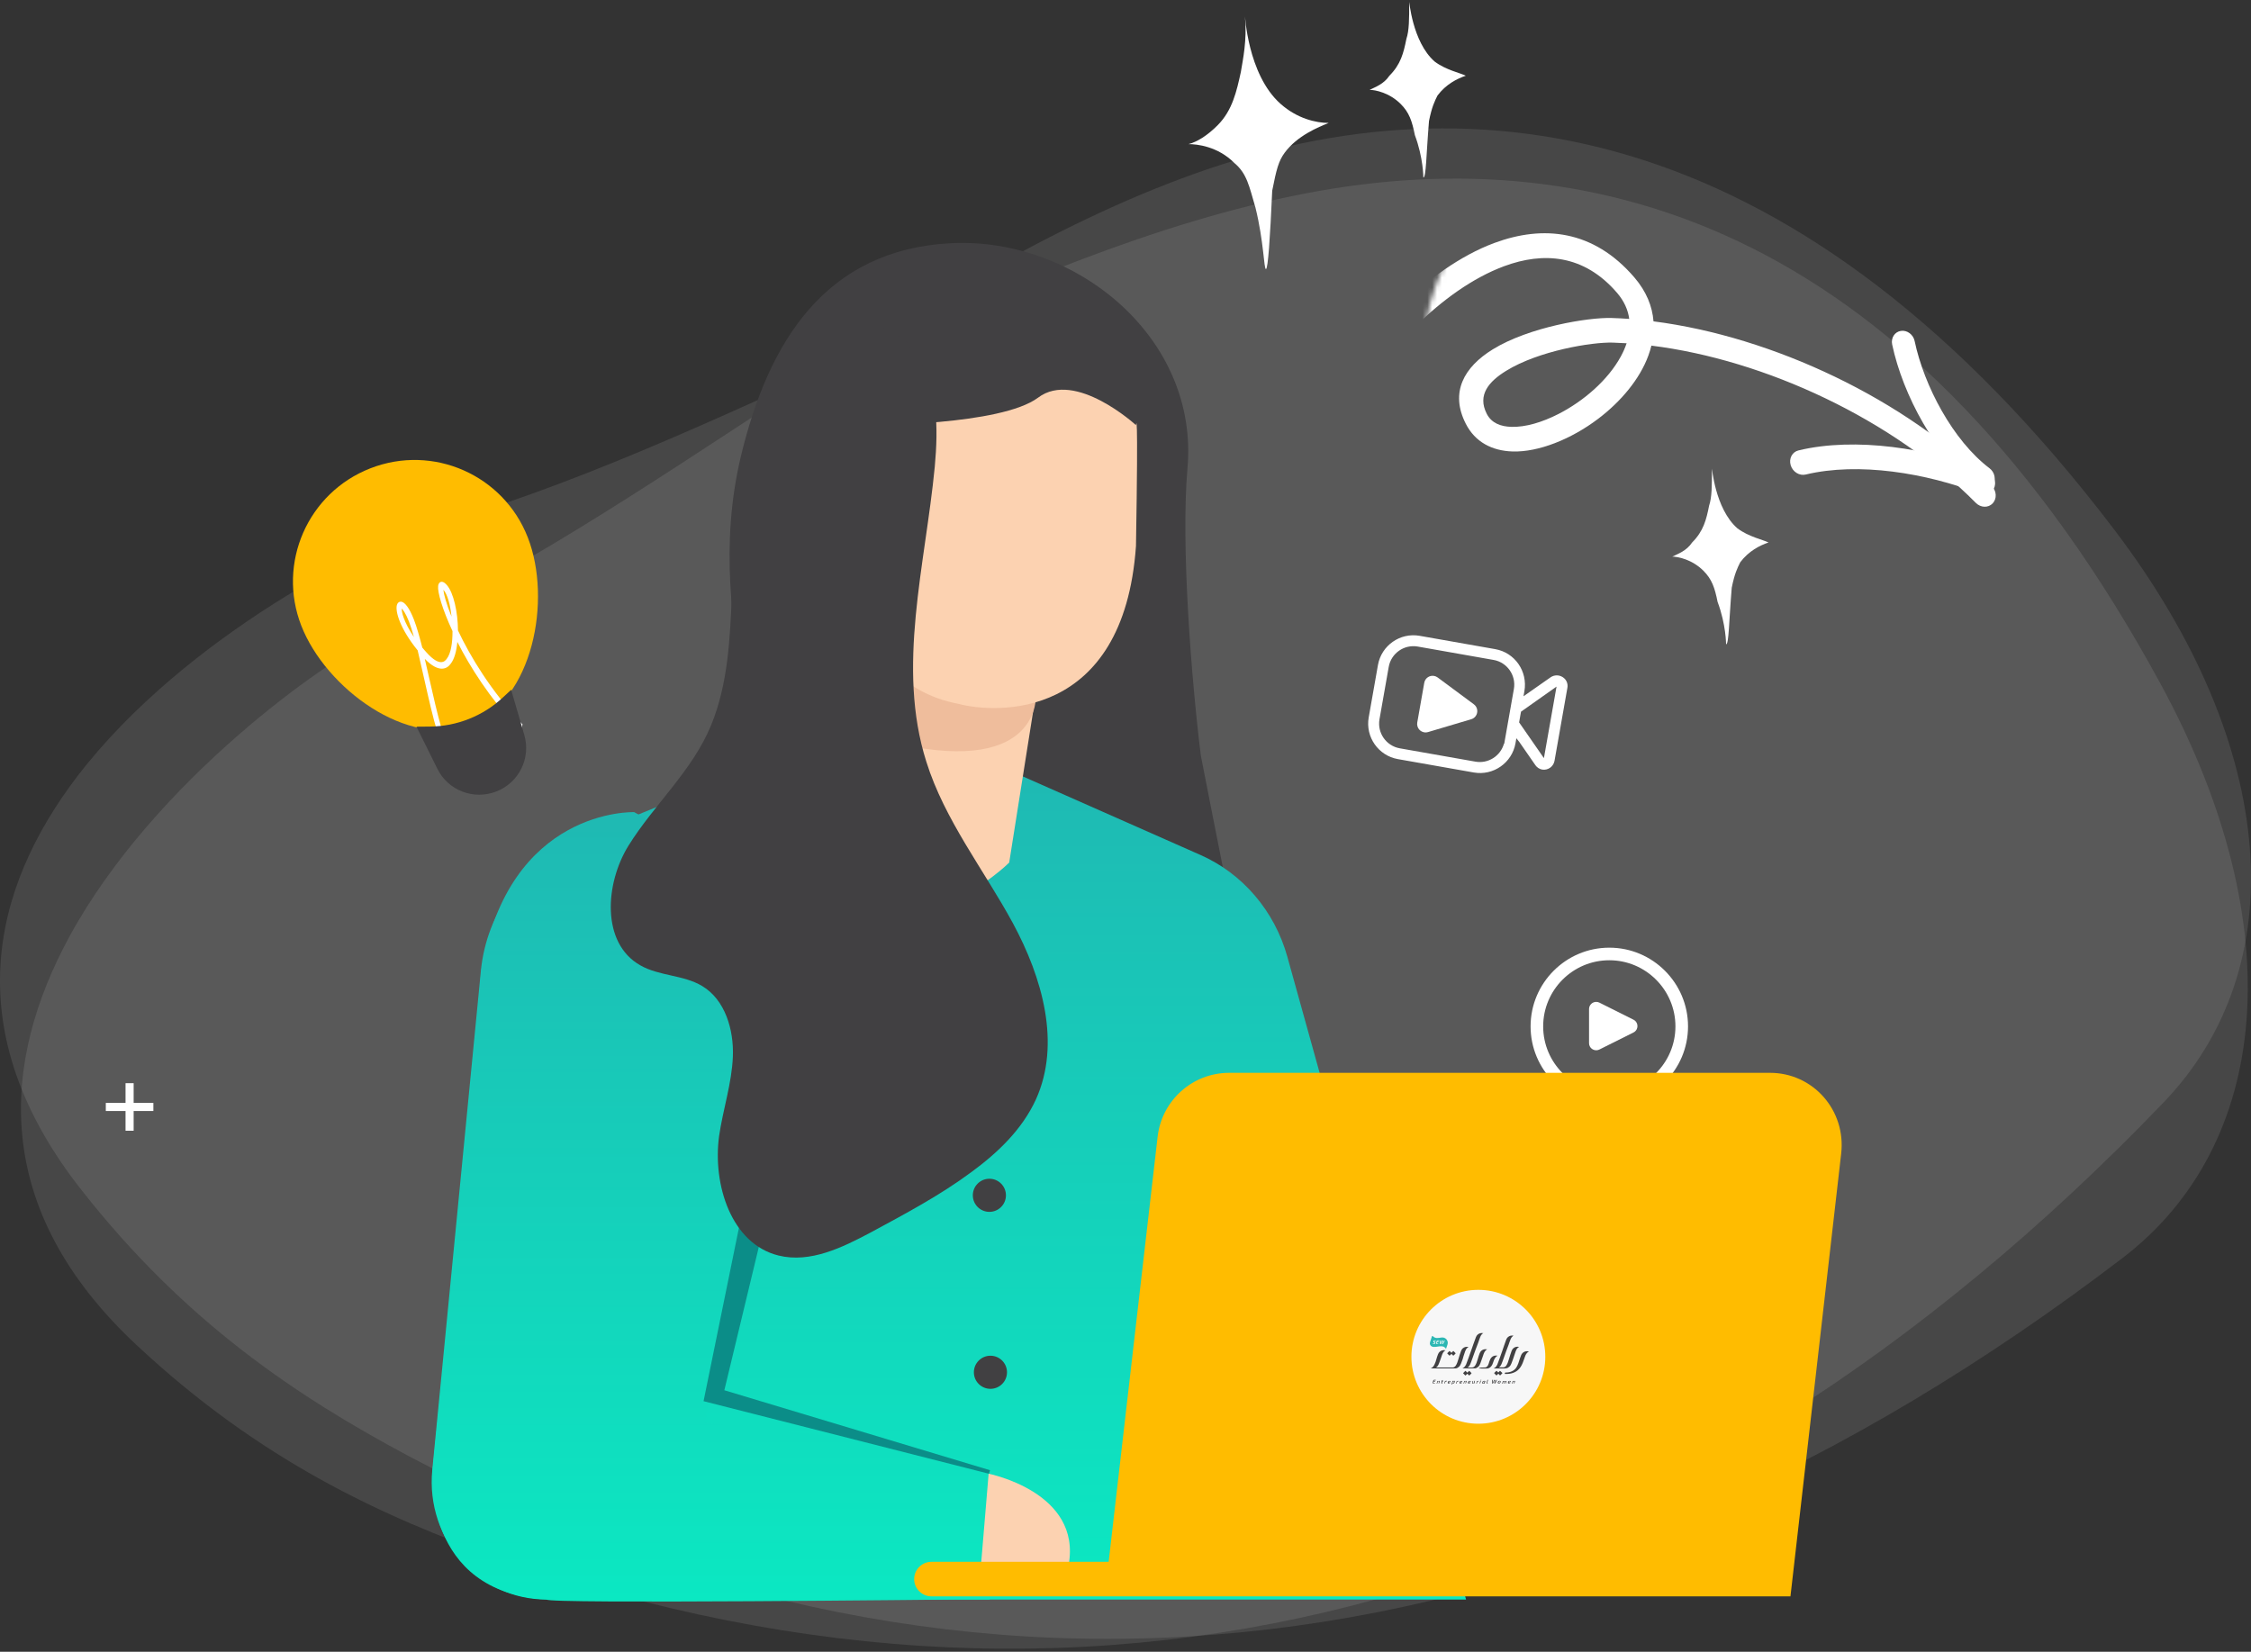 <svg width="466" height="342" viewBox="0 0 466 342" fill="none" xmlns="http://www.w3.org/2000/svg">
<rect x="0" y="0" width="466" height="342" fill="#333333" stroke="none"/>
<path d="M262.073 55.714C261.64 55.714 261.64 50.013 259.908 42.996C258.609 38.61 258.176 35.979 255.577 33.786C252.112 30.277 247.781 29.839 246.049 29.839C247.781 29.4 249.947 28.085 252.112 25.892C255.144 22.822 256.01 18.875 256.876 14.928C257.309 12.296 258.176 8.349 257.742 3.525C257.742 2.648 258.176 15.366 265.105 21.506C268.57 24.576 272.468 25.453 275.066 25.453C272.901 26.33 268.57 28.085 265.971 31.593C264.672 33.347 264.239 35.102 263.373 39.487C262.94 49.135 262.507 55.714 262.073 55.714Z" fill="white"/>
<path d="M294.662 36.763C294.662 36.763 294.662 32.663 292.905 27.977C292.319 25.049 291.733 23.291 289.976 21.534C287.633 19.191 284.705 18.606 283.533 18.606C284.705 18.02 286.462 17.434 287.633 15.677C289.976 13.334 290.562 10.991 291.148 8.063C291.733 6.306 291.733 3.963 291.733 0.449C291.733 -0.137 292.319 8.649 297.005 12.749C299.348 14.506 302.276 15.091 303.448 15.677C301.69 16.263 299.348 17.434 297.59 19.777C297.005 20.949 296.419 22.12 295.833 25.049C295.247 32.077 295.248 36.763 294.662 36.763Z" fill="white"/>
<path d="M357.332 133.405C357.332 133.405 357.332 129.305 355.575 124.62C354.989 121.691 354.403 119.934 352.646 118.177C350.303 115.834 347.375 115.248 346.203 115.248C347.375 114.663 349.132 114.077 350.303 112.32C352.646 109.977 353.232 107.634 353.817 104.705C354.403 102.948 354.403 100.605 354.403 97.091C354.403 96.505 354.989 105.291 359.675 109.391C362.017 111.148 364.946 111.734 366.117 112.32C364.36 112.905 362.017 114.077 360.26 116.42C359.675 117.591 359.089 118.763 358.503 121.691C357.917 128.72 357.917 133.405 357.332 133.405Z" fill="white"/>
<mask id="mask0_263_17820" style="mask-type:alpha" maskUnits="userSpaceOnUse" x="294" y="31" width="144" height="89">
<path d="M358.919 115.497C336.198 126.01 309.257 116.113 298.744 93.392C288.231 70.671 298.128 43.729 320.849 33.217C343.571 22.704 426.101 72.318 436.614 95.039C447.126 117.76 381.641 104.985 358.919 115.497Z" fill="#FFCB3C"/>
</mask>
<g mask="url(#mask0_263_17820)">
<path fill-rule="evenodd" clip-rule="evenodd" d="M342.306 66.535C342.068 63.425 340.833 60.34 338.345 57.442C329.848 47.545 319.44 46.574 309.388 50.295C295.262 55.529 281.914 70.368 276.689 80.665C276.079 81.868 276.575 83.437 277.795 84.17C279.015 84.899 280.501 84.518 281.111 83.315C285.956 73.767 298.293 59.964 311.392 55.113C319.494 52.11 327.917 52.663 334.767 60.64C336.248 62.365 337.034 64.186 337.281 66.028C336.052 65.94 334.832 65.877 333.624 65.839C328.791 65.693 316.539 67.712 309.039 72.329C303.105 75.983 300.105 81.213 303.459 87.761C305.378 91.51 308.862 93.356 313.173 93.477C318.489 93.625 325.235 90.969 330.871 86.695C335.559 83.143 339.461 78.498 341.243 73.623C341.493 72.94 341.703 72.252 341.872 71.562C365.44 74.482 391.968 86.871 409.029 104.117C410.042 105.141 411.604 105.189 412.518 104.225C413.431 103.262 413.347 101.647 412.334 100.623C394.539 82.634 366.916 69.671 342.306 66.535ZM336.738 71.073C335.783 71.011 334.833 70.965 333.892 70.938C329.554 70.806 318.558 72.62 311.825 76.764C308.262 78.958 305.777 81.752 307.789 85.683C308.776 87.611 310.68 88.32 312.896 88.38C315.834 88.463 319.268 87.43 322.627 85.716C327.836 83.054 332.854 78.72 335.525 73.833C336.019 72.93 336.43 72.007 336.738 71.073Z" fill="white"/>
<path fill-rule="evenodd" clip-rule="evenodd" d="M373.819 98.251C384.738 95.629 398.804 97.932 409.845 102.22C411.159 102.729 412.539 102.075 412.927 100.755C413.314 99.437 412.562 97.951 411.249 97.442C399.316 92.809 384.12 90.421 372.323 93.256C371.017 93.57 370.293 94.944 370.707 96.323C371.12 97.701 372.513 98.566 373.819 98.251Z" fill="white"/>
<path fill-rule="evenodd" clip-rule="evenodd" d="M411.874 96.958C404.319 91.235 398.328 79.93 396.364 70.605C396.077 69.251 394.804 68.312 393.522 68.509C392.24 68.705 391.43 69.961 391.714 71.316C393.926 81.8 400.77 94.452 409.264 100.886C410.362 101.719 411.84 101.514 412.559 100.429C413.278 99.345 412.971 97.79 411.874 96.958Z" fill="white"/>
</g>
<g clip-path="url(#clip0_263_17820)">
<path opacity="0.1" d="M14.375 193.907C32.145 161.327 68.123 136.456 77.081 132.456C135.053 106.494 188.292 57.115 247.138 36.026C305.984 14.936 373.279 24.972 437.66 109.621C472.181 155.073 474.657 200.453 447.856 228.306C347.788 332.518 229.003 366.552 103.591 322.627C78.829 313.973 53.703 302.192 28.504 278.703C-2.376 250.05 0.391 219.651 14.375 193.907Z" fill="white"/>
<path opacity="0.1" d="M16.044 160.688C38.621 131.239 77.949 112.115 87.417 109.498C148.668 92.628 208.826 51.908 270.222 40.056C331.618 28.203 396.582 48.272 447.345 141.71C474.584 191.883 470.068 237.111 439.334 260.525C324.408 348.291 201.834 363.924 84.577 301.463C61.417 289.102 38.33 273.686 17.063 246.637C-9.083 213.624 -1.727 183.957 16.044 160.688L16.044 160.688Z" fill="white"/>
<path d="M255.021 189.014L250.863 168.007L248.602 156.482C246.632 140.726 244.444 112.716 245.83 96.96C248.237 69.899 222.707 49.11 196.958 50.35C170.845 51.663 159.101 70.774 153.411 94.335C144.439 131.754 164.718 160.348 151.369 187.847C150.931 188.795 151.588 189.962 152.682 189.962C160.925 190.181 188.643 189.817 188.643 189.817L188.643 136.714C188.643 136.714 192.363 142.477 198.417 149.479L189.81 199.372L255.021 189.014Z" fill="#414042"/>
<path d="M209.33 159.69L248.427 176.977C257.253 180.843 263.891 188.648 266.517 198.131L303.499 331.178L113.119 331.178C99.114 331.178 88.099 318.778 89.485 304.408L99.551 201.048C100.718 188.867 108.45 178.436 119.465 173.841L156.301 158.741L209.33 159.69Z" fill="url(#paint0_linear_263_17820)"/>
<path d="M204.88 331.177L204.88 300.687L145.943 294.633L154.623 244.521L151.851 179.383L131.281 168.15C131.281 168.15 105.24 167.202 99.624 201.047C98.384 218.262 89.558 304.407 89.558 304.407C89.558 304.407 87.297 329.718 113.191 331.177C112.535 332.125 197.586 331.177 197.586 331.177L204.88 331.177Z" fill="url(#paint1_linear_263_17820)"/>
<path d="M167.08 112.932C167.08 112.932 184.149 108.775 192.464 79.743C191.516 82.078 168.466 79.306 167.08 112.932Z" fill="#064A6F"/>
<path d="M214.467 143.585L208.923 178.598C208.923 178.598 187.697 199.824 178.506 174.878C175.734 155.548 183.758 134.322 183.758 134.322L214.467 143.585Z" fill="#FCD2B1"/>
<path d="M214.462 143.862C214.462 143.862 215.629 160.493 186.233 154.074C179.887 144.737 183.097 126.501 183.097 126.501L214.462 143.862Z" fill="#EFBD9C"/>
<path d="M174.409 109.474C174.409 109.474 173.898 141.131 198.407 145.727C206.066 147.769 232.617 149.301 235.17 113.048C235.681 82.412 235.17 88.029 235.17 88.029C235.17 88.029 222.635 76.522 214.922 82.318C207.208 88.114 180.026 88.029 180.026 88.029L174.409 109.474Z" fill="#FCD2B1"/>
<path d="M204.665 305.137C204.665 305.137 223.995 308.93 221.223 324.03C210.647 324.54 203.061 324.321 203.061 324.321L204.665 305.137Z" fill="#FCD2B1"/>
<circle cx="204.821" cy="247.486" r="3.428" fill="#414042"/>
<circle cx="205.04" cy="284.129" r="3.428" fill="#414042"/>
<path d="M204.734 305.137L145.65 290.111L153.091 253.639L158.269 253.274L149.954 287.849L204.953 304.407L204.734 305.137Z" fill="#0B8D88"/>
<path d="M166.964 73.083C152.302 86.213 152.156 104.959 151.5 123.195C151.135 132.24 150.697 141.722 147.196 150.184C143.33 159.593 135.452 166.523 130.127 175.057C125.24 182.935 124.438 195.262 132.535 199.858C136.473 202.119 141.507 201.827 145.373 204.161C150.114 207.006 151.937 213.206 151.719 218.75C151.5 224.293 149.676 229.691 148.874 235.162C147.488 245.228 151.354 257.555 161.201 259.962C167.766 261.567 174.404 258.285 180.312 255.148C187.46 251.282 194.609 247.489 201.101 242.675C206.571 238.663 211.605 233.849 214.449 227.649C219.701 216.051 215.762 202.411 209.708 191.177C203.654 180.017 195.557 169.805 191.764 157.697C185.564 138.148 191.545 117.068 193.515 96.644C194.244 88.62 194.244 79.867 189.576 73.229C179.947 59.443 157.919 69.655 160.763 85.775" fill="#414042"/>
<path d="M31.752 228.354L27.667 228.354L27.667 224.27L25.989 224.27L25.989 228.354L21.904 228.354L21.904 230.032L25.989 230.032L25.989 234.117L27.667 234.117L27.667 230.032L31.752 230.032L31.752 228.354Z" fill="white"/>
<path d="M338.164 211.123C338.896 211.489 339.193 212.379 338.827 213.111C338.683 213.398 338.45 213.631 338.164 213.773L331.107 217.301C330.375 217.667 329.484 217.37 329.118 216.638C329.016 216.433 328.963 216.206 328.963 215.976L328.963 208.918C328.963 208.101 329.627 207.438 330.444 207.438C330.674 207.438 330.901 207.492 331.107 207.594L338.164 211.123Z" fill="white"/>
<g clip-path="url(#clip1_263_17820)">
<path fill-rule="evenodd" clip-rule="evenodd" d="M333.157 228.807C324.172 228.807 316.861 221.497 316.861 212.512C316.861 203.525 324.172 196.214 333.157 196.214C342.142 196.214 349.454 203.525 349.454 212.512C349.454 221.497 342.142 228.807 333.157 228.807ZM333.157 198.819C325.606 198.819 319.466 204.961 319.466 212.512C319.466 220.06 325.606 226.201 333.157 226.201C340.707 226.201 346.847 220.06 346.847 212.512C346.847 204.961 340.707 198.819 333.157 198.819Z" fill="white"/>
</g>
<path d="M366.428 222.128L254.461 222.128C246.875 222.128 240.529 227.818 239.653 235.331L229.514 323.373L192.824 323.373C190.855 323.373 189.25 324.978 189.25 326.947C189.25 328.917 190.855 330.521 192.824 330.521L228.712 330.521L235.131 330.521L370.659 330.521L381.162 238.832C382.183 229.86 375.327 222.128 366.428 222.128Z" fill="#FFBC00"/>
<circle cx="306.049" cy="280.92" r="13.859" fill="#F7F7F7"/>
<g clip-path="url(#clip2_263_17820)">
<path fill-rule="evenodd" clip-rule="evenodd" d="M317.876 158.458C318.201 158.917 318.711 159.242 319.27 159.343C320.463 159.526 321.582 158.738 321.813 157.541L324.48 142.415C324.643 141.539 324.263 140.671 323.511 140.2L323.506 140.198C322.75 139.708 321.775 139.716 321.026 140.218L315.393 144.161L315.577 143.12C316.305 138.99 313.595 135.118 309.548 134.404L293.894 131.644C289.849 130.931 285.976 133.643 285.263 137.687L283.349 148.541C282.636 152.588 285.348 156.459 289.392 157.172L305.102 159.942C309.147 160.655 313.02 157.945 313.733 153.899L313.918 152.849L314.539 153.638L317.876 158.458ZM311.401 154.003L311.345 153.985C310.636 156.523 308.093 158.164 305.446 157.699L289.786 154.938C286.971 154.44 285.084 151.745 285.579 148.929L287.492 138.08C287.988 135.263 290.684 133.374 293.501 133.869L309.211 136.639C312.02 137.145 313.9 139.841 313.403 142.649L311.401 154.003ZM314.486 149.57L314.876 147.354L322.233 142.159L319.621 156.97L314.486 149.57Z" fill="white"/>
<path d="M305.12 145.827C305.897 146.404 306.06 147.503 305.483 148.28C305.258 148.584 304.94 148.807 304.575 148.916L295.626 151.576C294.698 151.852 293.721 151.324 293.446 150.394C293.368 150.135 293.353 149.86 293.4 149.592L294.85 141.368C295.018 140.415 295.928 139.778 296.882 139.948C297.15 139.995 297.401 140.104 297.62 140.265L305.12 145.827Z" fill="white"/>
</g>
<g clip-path="url(#clip3_263_17820)">
<path d="M109.262 111.267C114.307 124.208 110.316 145.01 97.375 150.055C84.435 155.099 67.418 142.486 62.373 129.546C57.329 116.606 63.701 102.021 76.679 96.962C89.657 91.903 104.218 98.327 109.262 111.267Z" fill="#FFBC00"/>
<path fill-rule="evenodd" clip-rule="evenodd" d="M102.238 160.391C99.841 161.326 96.942 160.527 93.672 157.987C91.344 156.176 89.636 148.644 87.84 140.663C87.373 138.565 86.882 136.52 86.466 134.666C82.759 130.105 81.819 126.569 82.157 125.297C82.275 124.813 82.611 124.55 83.013 124.569C83.832 124.645 84.776 125.943 85.681 128.264C86.274 129.787 86.841 131.802 87.42 134.075C87.683 134.411 87.983 134.732 88.298 135.092C91.093 138.211 92.151 136.878 92.489 136.395C93.341 135.318 93.694 133.076 93.678 130.671C91.534 126.07 90.556 122.55 90.703 121.352C90.761 120.716 91.089 120.544 91.241 120.485C91.789 120.315 92.337 120.934 92.502 121.133C93.9 122.693 94.789 126.774 94.809 130.537C97.341 135.907 101.587 142.976 107.885 149.684L108.171 149.968L108.099 150.346C108.051 150.672 106.959 158.332 102.308 160.233C102.314 160.362 102.276 160.376 102.238 160.391L102.238 160.391ZM87.938 136.416C88.237 137.746 88.551 139.114 88.88 140.521C90.472 147.528 92.238 155.433 94.122 156.891C97.121 159.186 99.693 159.937 101.772 159.082C105.358 157.597 106.614 151.934 106.9 150.419C101.392 144.499 97.351 138.183 94.682 132.91C94.506 134.82 94.059 136.485 93.292 137.442C92.616 138.407 90.937 139.499 87.938 136.416L87.938 136.416ZM83.175 125.997C83.101 126.595 83.545 128.746 85.694 131.898C85.349 130.673 85.009 129.578 84.668 128.703C83.971 126.914 83.393 126.219 83.175 125.997ZM91.788 122.113C91.857 122.963 92.37 124.955 93.476 127.68C93.225 125.236 92.622 123.015 91.788 122.113Z" fill="white"/>
<path d="M102.761 163.871C98.041 165.71 92.727 163.661 90.521 159.128L86.221 150.458L88.974 150.436C94.611 150.387 100.001 148.243 104.116 144.402L105.821 142.817L108.523 152.11C109.967 156.94 107.442 162.046 102.761 163.871L102.761 163.871Z" fill="#414042"/>
</g>
<path d="M296.938 285.813C296.901 285.813 296.863 285.831 296.863 285.884L296.807 286.009H297.127L297.089 286.115H296.769L296.712 286.276C296.694 286.329 296.712 286.329 296.75 286.329H297.051V286.436C296.957 286.436 296.825 286.436 296.731 286.436C296.6 286.436 296.562 286.365 296.581 286.276L296.712 285.831C296.731 285.742 296.807 285.688 296.92 285.688C297.032 285.688 297.164 285.688 297.258 285.706L297.24 285.813H296.938Z" fill="#414042"/>
<path d="M298.048 286.044L297.916 286.436H297.785L297.898 286.08C297.916 286.026 297.916 286.009 297.86 286.009C297.803 286.009 297.728 286.044 297.634 286.115L297.54 286.454H297.408L297.578 285.92H297.691L297.672 286.026C297.785 285.937 297.86 285.902 297.954 285.902C298.029 285.902 298.067 285.955 298.048 286.044Z" fill="#414042"/>
<path d="M298.539 286.276C298.52 286.329 298.539 286.329 298.576 286.329H298.652L298.633 286.418C298.595 286.436 298.52 286.436 298.482 286.436C298.388 286.436 298.332 286.382 298.369 286.276L298.463 285.991H298.369L298.388 285.902H298.501L298.557 285.741H298.689L298.633 285.902H298.802L298.783 286.008H298.614L298.539 286.276Z" fill="#414042"/>
<path d="M299.48 286.026H299.442C299.386 286.026 299.329 286.062 299.216 286.115L299.122 286.436H298.99L299.16 285.902H299.273L299.254 286.009C299.348 285.92 299.442 285.884 299.517 285.884H299.555L299.48 286.026Z" fill="#414042"/>
<path d="M300.288 286.08C300.251 286.187 300.176 286.222 300.044 286.24L299.856 286.258C299.837 286.347 299.893 286.365 299.968 286.365C300.025 286.365 300.119 286.365 300.175 286.347V286.436C300.1 286.454 300.006 286.471 299.931 286.471C299.724 286.471 299.667 286.382 299.724 286.187C299.78 285.973 299.874 285.919 300.081 285.919C300.288 285.902 300.307 285.973 300.288 286.08ZM300.063 286.008C299.968 286.008 299.931 286.044 299.893 286.169L300.063 286.151C300.119 286.151 300.157 286.133 300.175 286.08C300.157 286.008 300.138 286.008 300.063 286.008Z" fill="#414042"/>
<path d="M301.135 286.187C301.06 286.436 300.966 286.454 300.834 286.454C300.778 286.454 300.721 286.454 300.665 286.436C300.665 286.472 300.646 286.507 300.646 286.543L300.608 286.65H300.477L300.702 285.902H300.815L300.797 286.009C300.872 285.955 300.966 285.884 301.06 285.884C301.154 285.902 301.211 285.955 301.135 286.187ZM300.966 286.009C300.928 286.009 300.834 286.044 300.759 286.115L300.684 286.365H300.778C300.909 286.365 300.928 286.347 300.985 286.187C301.041 286.026 301.022 286.009 300.966 286.009Z" fill="#414042"/>
<path d="M301.907 286.026H301.87C301.813 286.026 301.757 286.062 301.644 286.115L301.55 286.454H301.418L301.587 285.92H301.7L301.681 286.026C301.776 285.937 301.87 285.902 301.945 285.902H301.983L301.907 286.026Z" fill="#414042"/>
<path d="M302.718 286.08C302.68 286.187 302.605 286.222 302.473 286.24L302.285 286.258C302.266 286.347 302.323 286.365 302.398 286.365C302.455 286.365 302.549 286.365 302.605 286.347V286.436C302.53 286.454 302.436 286.471 302.36 286.471C302.153 286.471 302.097 286.382 302.153 286.187C302.21 285.973 302.304 285.919 302.511 285.919C302.718 285.902 302.756 285.973 302.718 286.08ZM302.492 286.008C302.398 286.008 302.36 286.044 302.323 286.169L302.492 286.151C302.549 286.151 302.586 286.133 302.605 286.08C302.605 286.008 302.568 286.008 302.492 286.008Z" fill="#414042"/>
<path d="M303.603 286.044L303.471 286.436H303.339L303.452 286.08C303.471 286.026 303.471 286.009 303.415 286.009C303.358 286.009 303.283 286.044 303.189 286.115L303.095 286.454H302.963L303.132 285.92H303.245L303.226 286.026C303.339 285.937 303.415 285.902 303.509 285.902C303.584 285.902 303.641 285.955 303.603 286.044Z" fill="#414042"/>
<path d="M304.468 286.08C304.43 286.187 304.355 286.222 304.223 286.24L304.035 286.258C304.016 286.347 304.073 286.365 304.148 286.365C304.205 286.365 304.299 286.365 304.355 286.347V286.436C304.28 286.454 304.186 286.471 304.11 286.471C303.903 286.471 303.847 286.382 303.903 286.187C303.96 285.973 304.054 285.919 304.261 285.919C304.468 285.902 304.506 285.973 304.468 286.08ZM304.242 286.008C304.148 286.008 304.11 286.044 304.073 286.169L304.242 286.151C304.299 286.151 304.336 286.133 304.355 286.08C304.355 286.008 304.318 286.008 304.242 286.008Z" fill="#414042"/>
<path d="M305.221 286.436H305.108L305.127 286.329C305.033 286.4 304.939 286.454 304.863 286.454C304.75 286.454 304.713 286.4 304.75 286.311L304.863 285.92H304.995L304.882 286.276C304.863 286.329 304.882 286.347 304.92 286.347C304.976 286.347 305.033 286.311 305.127 286.24L305.221 285.902H305.353L305.221 286.436Z" fill="#414042"/>
<path d="M306.087 286.026H306.049C305.993 286.026 305.936 286.062 305.824 286.115L305.729 286.454H305.598L305.767 285.92H305.88L305.861 286.026C305.955 285.937 306.049 285.902 306.125 285.902H306.162L306.087 286.026Z" fill="#414042"/>
<path d="M306.293 286.436L306.462 285.902H306.594L306.425 286.436H306.293ZM306.632 285.688C306.651 285.688 306.669 285.706 306.669 285.724L306.651 285.777C306.651 285.795 306.632 285.813 306.594 285.813H306.538C306.519 285.813 306.5 285.795 306.5 285.777L306.519 285.724C306.519 285.706 306.538 285.688 306.575 285.688H306.632Z" fill="#414042"/>
<path d="M307.498 285.937L307.348 286.454H307.216L307.235 286.365C307.178 286.418 307.084 286.471 306.99 286.471C306.858 286.471 306.821 286.4 306.877 286.187C306.952 285.937 307.065 285.919 307.216 285.919C307.291 285.902 307.423 285.919 307.498 285.937ZM307.253 286.24L307.329 286.008H307.235C307.103 286.008 307.084 286.026 307.028 286.187C306.99 286.329 306.99 286.365 307.046 286.365C307.122 286.347 307.178 286.311 307.253 286.24Z" fill="#414042"/>
<path d="M307.894 286.276C307.875 286.311 307.894 286.329 307.931 286.329H307.988L307.969 286.436C307.95 286.454 307.875 286.454 307.856 286.454C307.762 286.454 307.724 286.4 307.743 286.311L307.931 285.688H308.063L307.894 286.276Z" fill="#414042"/>
<path d="M309.588 286.4C309.569 286.418 309.55 286.436 309.531 286.436H309.381C309.362 286.436 309.343 286.418 309.343 286.4L309.399 285.884C309.399 285.848 309.399 285.831 309.418 285.795H309.399C309.381 285.831 309.381 285.848 309.362 285.884L309.098 286.4C309.079 286.418 309.061 286.436 309.042 286.436H308.891C308.872 286.436 308.854 286.418 308.854 286.4L308.929 285.688H309.079L309.004 286.24C309.004 286.276 309.004 286.311 308.985 286.347H309.004C309.023 286.311 309.042 286.276 309.061 286.24L309.305 285.742C309.324 285.724 309.343 285.706 309.362 285.706H309.493C309.512 285.706 309.531 285.724 309.531 285.759L309.475 286.24C309.475 286.276 309.475 286.311 309.456 286.347H309.475C309.494 286.311 309.512 286.276 309.512 286.24L309.776 285.706H309.926L309.588 286.4Z" fill="#414042"/>
<path d="M310.642 286.187C310.585 286.383 310.491 286.454 310.284 286.454C310.096 286.454 310.02 286.383 310.077 286.169C310.133 285.973 310.228 285.902 310.435 285.902C310.642 285.902 310.717 285.973 310.642 286.187ZM310.246 286.187C310.209 286.311 310.228 286.347 310.322 286.347C310.435 286.347 310.472 286.311 310.51 286.169C310.548 286.026 310.529 285.991 310.435 285.991C310.322 286.009 310.284 286.044 310.246 286.187Z" fill="#414042"/>
<path d="M311.883 286.044L311.77 286.436H311.639L311.752 286.08C311.77 286.026 311.752 286.009 311.714 286.009C311.676 286.009 311.62 286.026 311.526 286.115L311.432 286.454H311.3L311.413 286.098C311.432 286.044 311.432 286.026 311.375 286.026C311.319 286.026 311.281 286.044 311.187 286.133L311.093 286.472H310.961L311.13 285.937H311.243L311.224 286.044C311.319 285.955 311.394 285.92 311.469 285.92C311.544 285.92 311.601 285.955 311.582 286.026C311.676 285.955 311.752 285.92 311.827 285.92C311.883 285.902 311.921 285.955 311.883 286.044Z" fill="#414042"/>
<path d="M312.749 286.08C312.712 286.187 312.636 286.222 312.505 286.24L312.316 286.258C312.298 286.347 312.354 286.365 312.429 286.365C312.486 286.365 312.58 286.365 312.636 286.347V286.436C312.561 286.454 312.467 286.471 312.392 286.471C312.185 286.471 312.128 286.382 312.185 286.187C312.241 285.973 312.335 285.919 312.542 285.919C312.749 285.902 312.787 285.973 312.749 286.08ZM312.523 286.008C312.429 286.008 312.392 286.044 312.354 286.169L312.523 286.151C312.58 286.151 312.618 286.133 312.636 286.08C312.636 286.008 312.618 286.008 312.523 286.008Z" fill="#414042"/>
<path d="M313.634 286.044L313.502 286.436H313.371L313.484 286.08C313.502 286.026 313.502 286.009 313.446 286.009C313.389 286.009 313.314 286.044 313.22 286.115L313.126 286.454H312.994L313.164 285.92H313.276L313.258 286.026C313.371 285.937 313.446 285.902 313.54 285.902C313.615 285.902 313.672 285.955 313.634 286.044Z" fill="#414042"/>
<path d="M296.645 276.663C297.126 277.197 297.784 277.019 298.425 276.93C299.262 276.806 299.938 277.607 299.654 278.408L299.351 279.28C298.639 278.176 297.375 279.155 296.449 278.799C296.093 278.657 295.915 278.265 296.04 277.909C296.164 277.518 296.342 277.001 296.431 276.699C296.467 276.61 296.574 276.592 296.645 276.663Z" fill="#2CB7B3"/>
<path d="M304.194 283.855C304.176 283.838 304.14 283.838 304.122 283.855L303.766 284.211L303.41 283.855C303.392 283.838 303.357 283.838 303.339 283.855L302.912 284.283C302.894 284.3 302.894 284.336 302.912 284.354L303.339 284.781C303.357 284.799 303.392 284.799 303.41 284.781L303.766 284.425L304.122 284.781C304.14 284.799 304.176 284.799 304.194 284.781L304.621 284.354C304.639 284.336 304.639 284.3 304.621 284.283L304.194 283.855Z" fill="#414042"/>
<path d="M300.046 280.669C300.064 280.687 300.099 280.687 300.117 280.669L300.473 280.313L300.829 280.669C300.847 280.687 300.883 280.687 300.901 280.669L301.328 280.242C301.346 280.224 301.346 280.188 301.328 280.17L300.901 279.743C300.883 279.725 300.847 279.725 300.829 279.743L300.473 280.099L300.117 279.743C300.099 279.725 300.064 279.725 300.046 279.743L299.619 280.17C299.601 280.188 299.601 280.224 299.619 280.242L300.046 280.669Z" fill="#414042"/>
<path d="M310.566 283.856C310.548 283.838 310.513 283.838 310.495 283.856L310.174 284.176L309.836 283.838C309.818 283.82 309.783 283.82 309.765 283.838L309.338 284.265C309.32 284.283 309.32 284.318 309.338 284.336L309.765 284.764C309.783 284.781 309.818 284.781 309.836 284.764L310.174 284.425L310.513 284.764C310.53 284.781 310.566 284.781 310.584 284.764L311.011 284.336C311.029 284.318 311.029 284.283 311.011 284.265L310.566 283.856Z" fill="#414042"/>
<path d="M311.688 283.303C311.723 283.303 311.741 283.303 311.777 283.303C312.008 283.303 312.257 283.161 312.435 283.001C312.667 282.805 312.791 282.556 312.898 282.289C313.023 281.986 313.13 281.683 313.236 281.381C313.379 280.971 313.504 280.58 313.646 280.17C313.824 279.636 313.966 279.138 314.5 278.871C314.269 278.817 314.038 278.817 313.824 278.871C313.432 278.977 313.112 279.244 312.952 279.654C312.934 279.689 312.934 279.707 312.916 279.743C312.702 280.277 312.56 280.847 312.382 281.398C312.24 281.844 312.115 282.324 311.848 282.716C311.759 282.84 311.67 282.965 311.51 283.036C311.332 283.125 311.118 283.108 310.922 283.108C310.709 283.108 310.495 283.108 310.281 283.108C310.406 283.036 310.531 282.929 310.62 282.805C310.815 282.556 310.904 282.235 311.029 281.933C311.118 281.666 311.225 281.398 311.314 281.149C311.616 280.223 311.973 279.333 312.311 278.425C312.453 278.052 312.56 277.642 312.72 277.286C312.791 277.126 312.863 276.983 312.969 276.859C313.023 276.788 313.272 276.521 313.379 276.556C313.147 276.503 312.916 276.503 312.702 276.556C312.311 276.663 311.99 276.93 311.83 277.339C311.812 277.375 311.812 277.393 311.794 277.428C311.51 278.141 311.296 278.888 311.029 279.618C310.673 280.597 310.352 281.594 309.961 282.556C309.836 282.805 309.676 283.036 309.445 283.197L309.195 283.339H309.213H309.64H310.032H310.05C310.068 283.339 310.085 283.339 310.103 283.339C310.139 283.339 310.157 283.339 310.192 283.339C310.228 283.339 310.281 283.339 310.317 283.339C310.37 283.339 310.406 283.339 310.459 283.339C310.513 283.339 310.566 283.339 310.62 283.339C310.673 283.339 310.726 283.339 310.78 283.339C310.833 283.339 310.887 283.339 310.958 283.339C311.011 283.339 311.065 283.339 311.136 283.339C311.189 283.339 311.243 283.339 311.296 283.339C311.349 283.339 311.403 283.339 311.456 283.339C311.51 283.339 311.545 283.339 311.599 283.339C311.616 283.303 311.652 283.303 311.688 283.303Z" fill="#414042"/>
<path d="M306.774 281.399C306.916 280.989 306.88 281.096 307.023 280.687C307.201 280.152 307.343 279.654 307.877 279.387C307.646 279.334 307.414 279.334 307.201 279.387C306.809 279.494 306.489 279.761 306.329 280.17C306.311 280.206 306.311 280.224 306.293 280.259C306.079 280.793 306.097 280.865 305.919 281.416C305.777 281.861 305.652 282.342 305.385 282.734C305.296 282.858 305.207 282.983 305.047 283.054C304.869 283.143 304.655 283.125 304.459 283.125C304.246 283.125 304.032 283.125 303.818 283.125C303.943 283.054 304.068 282.947 304.157 282.823C304.352 282.574 304.441 282.253 304.566 281.951C304.655 281.683 304.762 281.416 304.851 281.167C305.154 280.241 305.705 278.835 306.044 277.927C306.186 277.553 306.293 277.144 306.453 276.788C306.507 276.628 306.596 276.467 306.702 276.343C306.756 276.271 307.005 276.004 307.112 276.04C306.88 275.987 306.649 275.987 306.435 276.04C306.044 276.147 305.723 276.414 305.563 276.823C305.545 276.859 305.545 276.877 305.527 276.912C305.243 277.624 304.833 278.871 304.566 279.601C304.21 280.58 303.89 281.577 303.498 282.538C303.373 282.787 303.213 283.019 302.982 283.179L302.732 283.321H302.75H303.177H303.569H303.587C303.605 283.321 303.623 283.321 303.64 283.321C303.676 283.321 303.694 283.321 303.729 283.321C303.765 283.321 303.818 283.321 303.854 283.321C303.907 283.321 303.943 283.321 303.996 283.321C304.05 283.321 304.103 283.321 304.157 283.321C304.21 283.321 304.263 283.321 304.317 283.321C304.37 283.321 304.424 283.321 304.495 283.321C304.548 283.321 304.602 283.321 304.673 283.321C304.726 283.321 304.78 283.321 304.833 283.321C304.887 283.321 304.94 283.321 304.993 283.321C305.047 283.321 305.082 283.321 305.136 283.321C305.171 283.321 305.207 283.321 305.243 283.321C305.278 283.321 305.296 283.321 305.332 283.321C305.563 283.321 305.812 283.179 305.99 283.019C306.222 282.823 306.346 282.574 306.453 282.307C306.56 282.004 306.667 281.701 306.774 281.399Z" fill="#414042"/>
<path d="M309.48 281.22C309.605 281.007 309.783 280.811 310.032 280.704C309.907 280.669 309.765 280.651 309.622 280.669C309.302 280.686 308.999 280.811 308.786 281.042C308.679 281.149 308.59 281.274 308.519 281.416C308.376 281.683 308.305 282.004 308.198 282.306C308.109 282.573 307.967 282.912 307.7 283.054C307.593 283.125 307.468 283.125 307.344 283.125C307.183 283.125 307.023 283.143 306.845 283.143C306.685 283.143 306.507 283.143 306.364 283.197C306.347 283.197 306.311 283.214 306.293 283.232C306.222 283.268 306.169 283.303 306.115 283.339C306.827 283.339 306.756 283.339 307.468 283.357C307.557 283.357 307.628 283.357 307.717 283.357C307.895 283.357 308.056 283.339 308.216 283.268C308.536 283.143 308.768 282.858 308.928 282.556C309.088 282.235 309.159 281.879 309.302 281.541C309.391 281.399 309.427 281.292 309.48 281.22Z" fill="#414042"/>
<path d="M314.893 280.615C314.732 280.989 314.626 281.381 314.483 281.772C314.465 281.826 314.448 281.879 314.43 281.95C314.394 282.057 314.358 282.164 314.323 282.271C314.269 282.431 314.198 282.573 314.127 282.734C314.038 282.93 313.931 283.108 313.807 283.286C313.682 283.446 313.522 283.588 313.362 283.713C313.148 283.855 312.916 283.98 312.667 284.051C312.543 284.087 312.4 284.122 312.258 284.14C312.151 284.158 312.026 284.158 311.92 284.176C311.866 284.176 311.795 284.176 311.742 284.176C311.688 284.176 311.635 284.176 311.599 284.211C311.51 284.265 311.51 284.389 311.546 284.478C312.258 284.478 312.774 284.461 313.433 284.176C314.679 283.659 315.142 282.538 315.533 281.363C315.569 281.256 315.605 281.167 315.64 281.06C315.8 280.562 315.996 280.081 316.53 279.832C315.818 279.618 315.16 279.956 314.893 280.615Z" fill="#414042"/>
<path d="M303.178 280.188C303.356 279.654 303.498 279.156 304.032 278.889C303.801 278.835 303.569 278.835 303.356 278.889C302.964 278.996 302.644 279.263 302.484 279.672C302.466 279.708 302.466 279.725 302.448 279.761C302.234 280.295 302.092 280.865 301.914 281.417C301.771 281.862 301.647 282.342 301.38 282.734C301.291 282.859 301.202 282.983 301.042 283.054C300.863 283.144 300.65 283.126 300.454 283.126C300.24 283.126 297.499 283.126 297.285 283.126C297.41 283.054 297.534 282.948 297.623 282.823C297.819 282.574 297.908 282.253 298.033 281.951C298.122 281.684 298.3 281.203 298.407 280.883C298.585 280.349 298.727 279.85 299.261 279.583C299.03 279.53 298.798 279.53 298.585 279.583C298.193 279.69 297.873 279.957 297.712 280.366C297.695 280.402 297.695 280.42 297.677 280.455C297.463 280.989 297.534 280.865 297.356 281.434C297.25 281.808 297.143 282.182 296.965 282.52L296.947 282.538C296.929 282.574 296.894 282.627 296.876 282.681C296.858 282.698 296.858 282.716 296.84 282.752C296.733 282.912 296.609 283.072 296.448 283.179L296.199 283.322H296.644H297.036H297.054H297.107H297.196H297.321H297.463H297.623H298.763C299.493 283.322 300.294 283.322 300.329 283.322C300.383 283.322 300.436 283.322 300.507 283.322C300.561 283.322 300.614 283.322 300.685 283.322C300.739 283.322 300.792 283.322 300.846 283.322C300.899 283.322 300.953 283.322 301.006 283.322C301.059 283.322 301.095 283.322 301.148 283.322C301.184 283.322 301.22 283.322 301.255 283.322C301.291 283.322 301.309 283.322 301.344 283.322C301.576 283.322 301.825 283.179 302.003 283.019C302.234 282.823 302.359 282.574 302.466 282.307C302.59 282.004 302.697 281.701 302.804 281.399C302.911 280.989 303.035 280.598 303.178 280.188Z" fill="#414042"/>
<path d="M297.268 277.536L297.25 277.625C297.179 277.625 297.108 277.625 297.037 277.625C296.948 277.625 296.912 277.625 296.877 277.714C296.859 277.785 296.877 277.785 296.93 277.803L297.055 277.856C297.161 277.892 297.179 277.963 297.144 278.07C297.09 278.23 297.019 278.266 296.823 278.266C296.77 278.266 296.681 278.266 296.592 278.248L296.627 278.159C296.77 278.159 296.805 278.159 296.841 278.159C296.948 278.159 296.983 278.141 297.001 278.07C297.019 277.999 297.001 277.999 296.948 277.981L296.805 277.928C296.734 277.874 296.716 277.803 296.734 277.714C296.788 277.554 296.877 277.518 297.037 277.518C297.126 277.518 297.197 277.518 297.268 277.536Z" fill="white"/>
<path d="M297.626 277.625C297.59 277.625 297.555 277.643 297.555 277.696L297.519 277.821H297.822L297.786 277.928H297.483L297.43 278.088C297.412 278.141 297.43 278.141 297.466 278.141H297.75L297.733 278.248C297.644 278.248 297.519 278.248 297.43 278.248C297.305 278.248 297.27 278.177 297.288 278.088L297.43 277.66C297.448 277.571 297.519 277.518 297.626 277.518C297.733 277.518 297.857 277.518 297.946 277.536L297.911 277.643H297.626V277.625Z" fill="white"/>
<path d="M298.765 278.23C298.747 278.248 298.729 278.266 298.711 278.266H298.569C298.551 278.266 298.533 278.248 298.533 278.23L298.587 277.714C298.587 277.678 298.587 277.661 298.604 277.625H298.587C298.569 277.661 298.569 277.678 298.551 277.714L298.302 278.23C298.284 278.248 298.266 278.266 298.248 278.266H298.106C298.088 278.266 298.07 278.248 298.07 278.23L298.142 277.536H298.284L298.213 278.07C298.213 278.106 298.213 278.141 298.195 278.177H298.213C298.231 278.141 298.248 278.106 298.266 278.07L298.498 277.571C298.515 277.554 298.533 277.536 298.551 277.536H298.676C298.693 277.536 298.711 277.554 298.711 277.589L298.658 278.088C298.658 278.123 298.658 278.159 298.64 278.195H298.676C298.693 278.159 298.711 278.123 298.711 278.088L298.96 277.554H299.103L298.765 278.23Z" fill="white"/>
</g>
<defs>
<linearGradient id="paint0_linear_263_17820" x1="89.367" y1="158.741" x2="89.367" y2="331.178" gradientUnits="userSpaceOnUse">
<stop stop-color="#1FB9B3"/>
<stop offset="1" stop-color="#0BE8C2"/>
</linearGradient>
<linearGradient id="paint1_linear_263_17820" x1="89.508" y1="168.147" x2="89.508" y2="331.599" gradientUnits="userSpaceOnUse">
<stop stop-color="#1FB9B3"/>
<stop offset="1" stop-color="#0BE8C2"/>
</linearGradient>
<clipPath id="clip0_263_17820">
<rect width="466" height="327.314" fill="white" transform="translate(0 14.053)"/>
</clipPath>
<clipPath id="clip1_263_17820">
<rect width="32.593" height="32.593" fill="white" transform="translate(316.861 196.214)"/>
</clipPath>
<clipPath id="clip2_263_17820">
<rect width="40.848" height="40.848" fill="white" transform="translate(286.439 122.929) rotate(10)"/>
</clipPath>
<clipPath id="clip3_263_17820">
<rect width="50.326" height="71.812" fill="white" transform="translate(53.234 106.101) rotate(-21.297)"/>
</clipPath>
</defs>
</svg>

